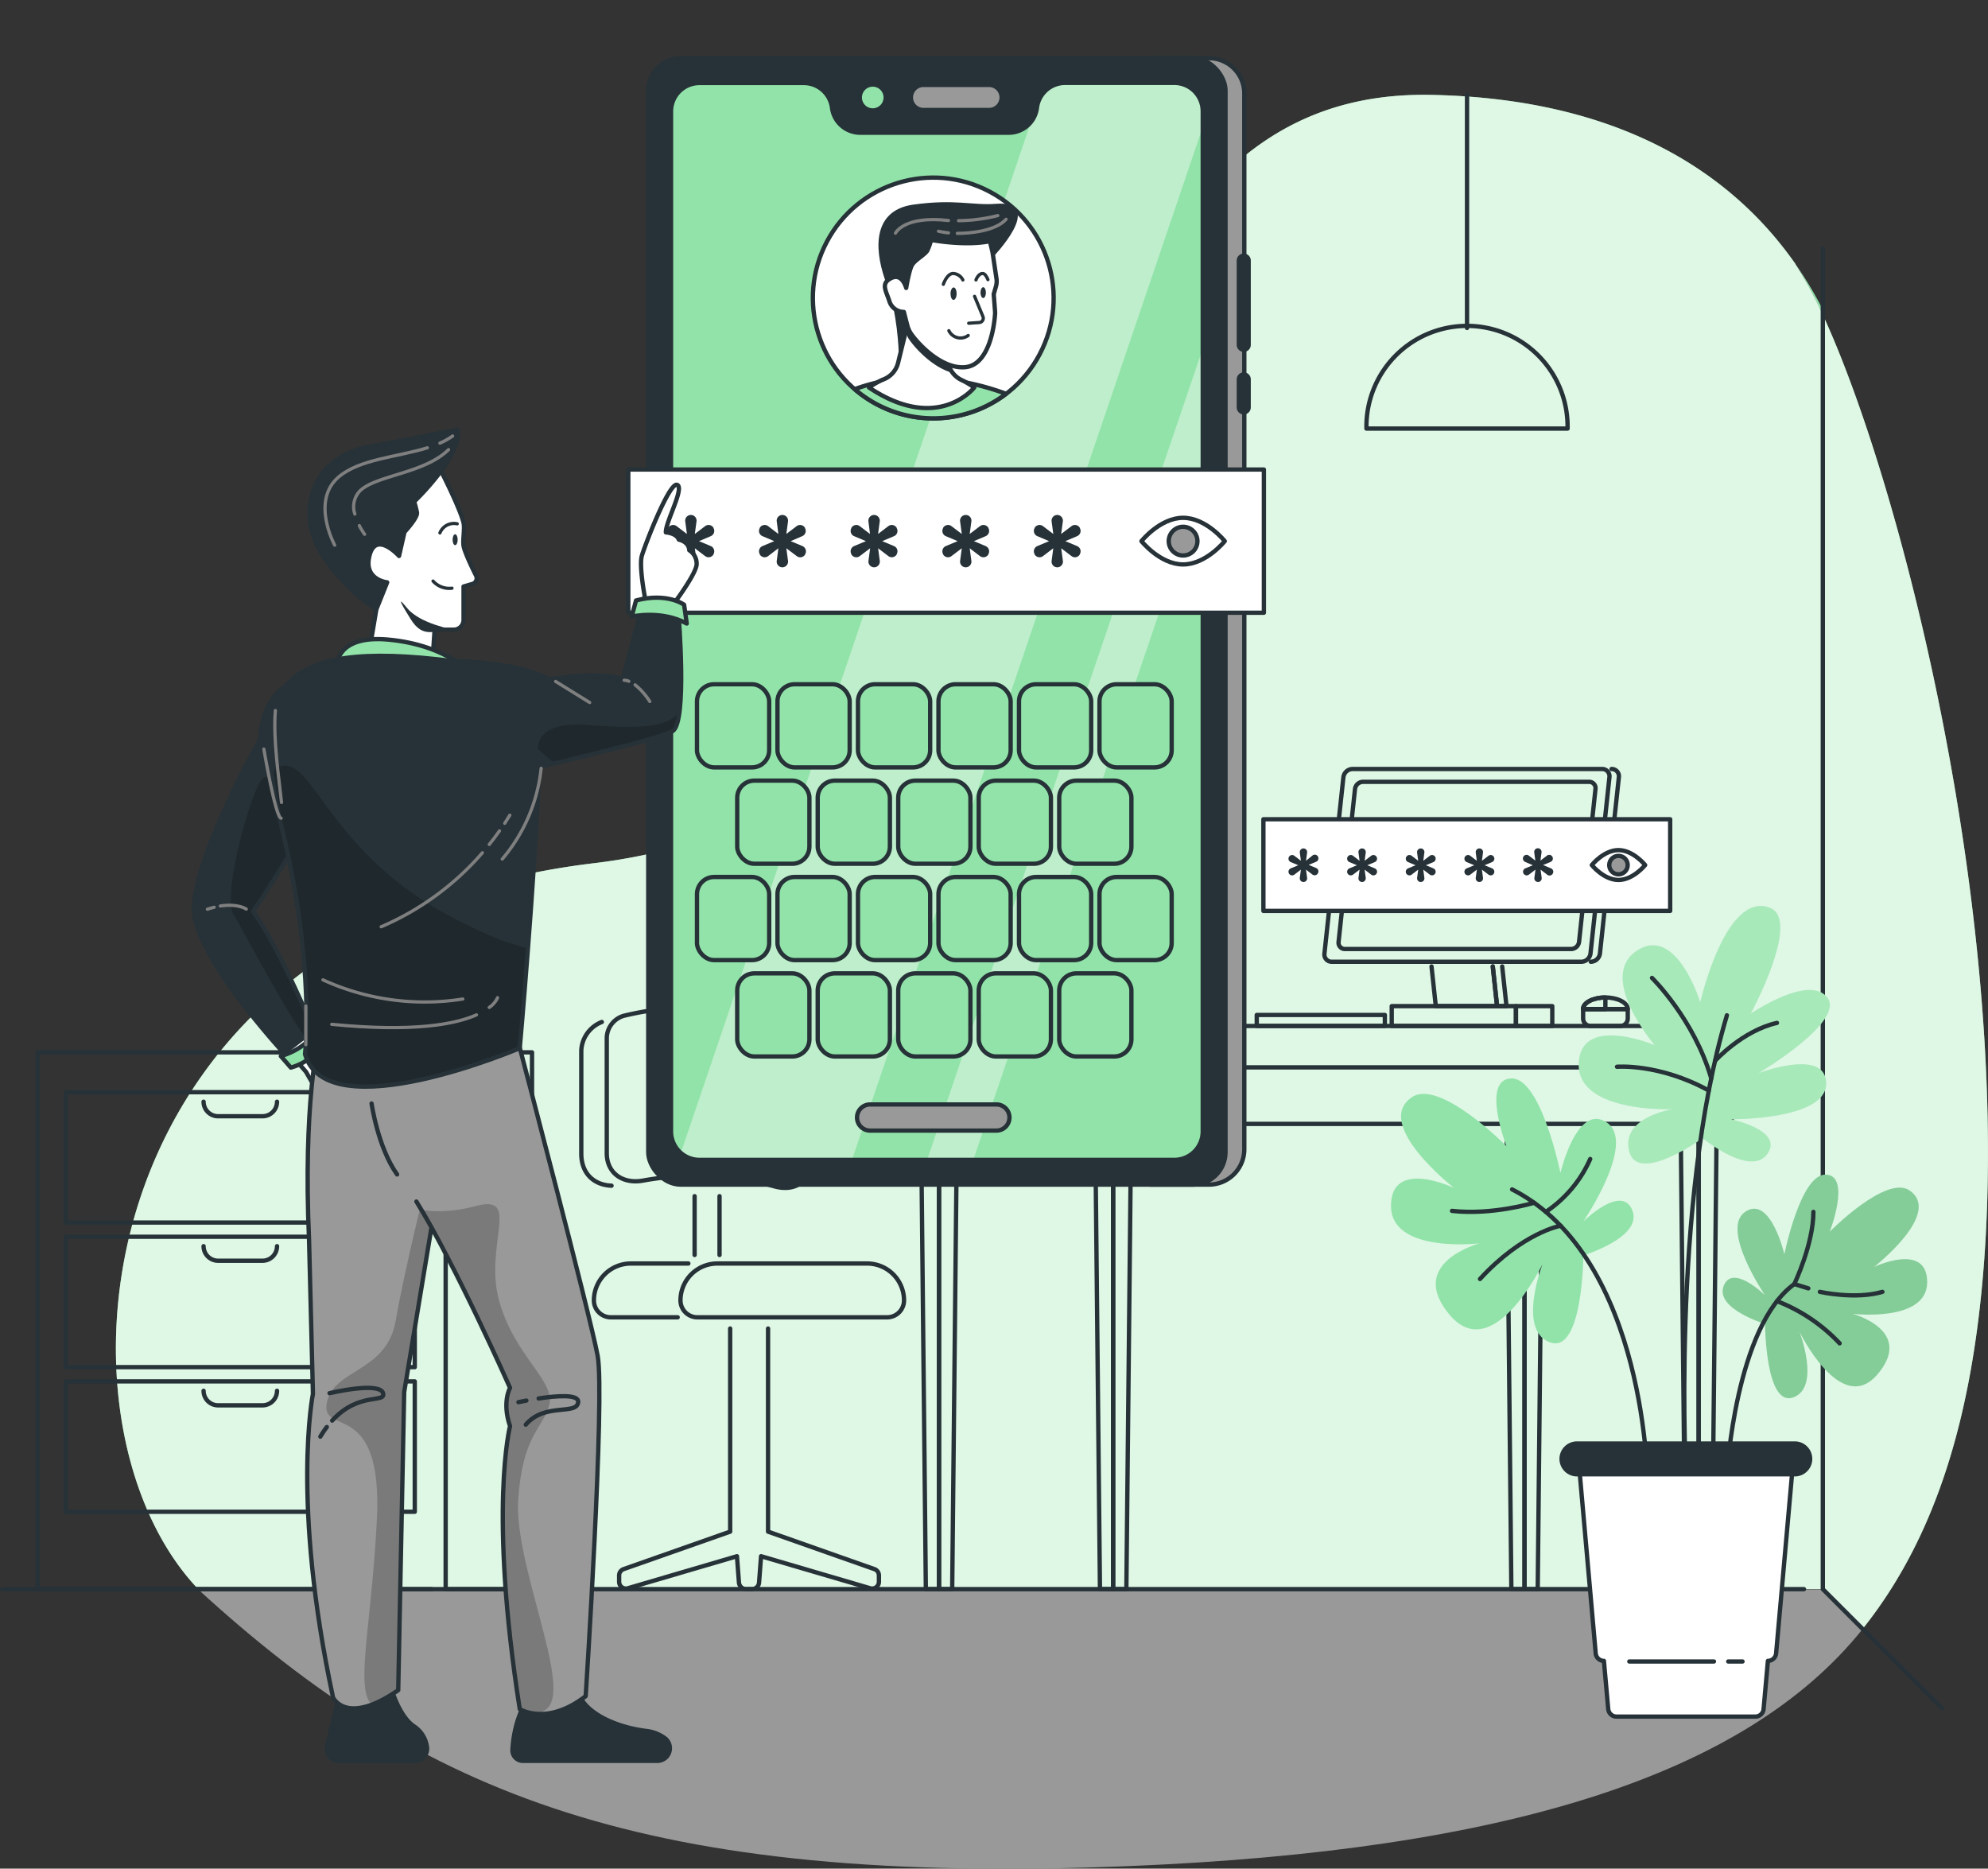<svg xmlns="http://www.w3.org/2000/svg" xmlns:xlink="http://www.w3.org/1999/xlink" viewBox="0 0 460.13 432.44"><rect x="0" y="0" width="460.13" height="432.44" fill="#333333" stroke="none"/><defs><clipPath id="clip-path" transform="translate(0 12.96)"><path d="M416.48,295.18s9.66,19.95,18.15,9.82-5.86-13.92-5.86-13.92,17.28,2.05,17.28-7.32-12.3-3.52-12.3-3.52,16-12.46,8.2-17.72c-5.42-3.66-18.45,9.56-18.45,9.56s5-12.92-.87-13.21S413,277.31,413,277.31s-3.22-13.81-9.07-9.83,4.6,19.32,4.6,19.32-7.53-7.44-9.58-2.17,9.58,8.79,9.58,8.79.08,19.32,6.52,17S416.48,295.18,416.48,295.18Z" fill="#92e3a9"/></clipPath><clipPath id="clip-path-2" transform="translate(0 12.96)"><path d="M387.12,243.73s-23.11,1-21.66-11.38C366.67,222,383,228.92,383,228.92s-13.42-15.65-4.2-21.83S393.53,219,393.53,219s5.88-26,16.19-21.85c7.18,2.92-4.51,24.47-4.51,24.47s13.59-9.27,17.75-3.7S407,235.4,407,235.4s15.72-6,15.67,2.44-22.05,8.22-22.05,8.22,12.29,2.51,8.45,8-15-3.63-15-3.63-15.05,10.89-17,3S387.12,243.73,387.12,243.73Z" fill="#92e3a9"/></clipPath><clipPath id="clip-path-3" transform="translate(0 12.96)"><path d="M240,12h0a6.58,6.58,0,0,1-6.53,5.75H199.11A6.58,6.58,0,0,1,192.58,12h0a6.58,6.58,0,0,0-6.53-5.75H161.89a6.58,6.58,0,0,0-6.58,6.58V248.88a6.59,6.59,0,0,0,6.58,6.58H271.8a6.58,6.58,0,0,0,6.58-6.58V12.8a6.57,6.57,0,0,0-6.58-6.58H246.51A6.58,6.58,0,0,0,240,12Z" fill="#92e3a9" stroke="#263238" stroke-linecap="round" stroke-linejoin="round"/></clipPath><clipPath id="clip-path-4" transform="translate(0 12.96)"><path d="M207.85,71.06l2.53-10.33,7,2.12,2.11,8.38a5.64,5.64,0,0,0,3,3.72,17.76,17.76,0,0,1,3,1.77s-8.34,10.69-24.35,0a16.36,16.36,0,0,1,3.42-1.91A5.52,5.52,0,0,0,207.85,71.06Z" fill="#fff" stroke="#263238" stroke-linecap="round" stroke-linejoin="round"/></clipPath><clipPath id="clip-path-5" transform="translate(0 12.96)"><path d="M73.66,173.19c2-4.86-2.89-19.56-5.08-25.59a2.27,2.27,0,0,0-3.65-.91c-2,1.77-4.39,5.21-4.79,11.59,0,0-15.25,26.87-15.25,39.13,0,11.49,22.71,35.42,22.71,35.42A10.61,10.61,0,0,0,73.66,228s-8.49-21-15.08-30C58.58,198,71.41,178.57,73.66,173.19Z" fill="#263238" stroke="#263238" stroke-linecap="round" stroke-linejoin="round"/></clipPath><clipPath id="clip-path-6" transform="translate(0 12.96)"><path d="M73.66,228s-3.52,14.56-2.13,46l.9,35.6s-5.06,25,4.65,70.26c0,0,3,6.7,15.09-1.68l1.38-69,12.65-76.27Z" fill="#999" stroke="#263238" stroke-linecap="round" stroke-linejoin="round"/></clipPath><clipPath id="clip-path-7" transform="translate(0 12.96)"><path d="M96.38,265.1c9,14.53,21.67,43.12,21.67,43.12s-1.91,3.31,0,8.86c0,0-5,19.31,2.25,65.48,0,0,6.24,4,15.26-3,0,0,4.5-69.4,2.77-78.76s-18-71.18-18-71.18H84.55" fill="#999" stroke="#263238" stroke-linecap="round" stroke-linejoin="round"/></clipPath><clipPath id="clip-path-8" transform="translate(0 12.96)"><path d="M101.12,139.6c8.93,1,24.5,3.15,23.57,27.16s-4.39,62.84-4.39,62.84S75.64,248.68,70.6,231c0,0,2.32-20-5.08-51.13S61.44,135.27,101.12,139.6Z" fill="#263238" stroke="#263238" stroke-linecap="round" stroke-linejoin="round"/></clipPath><clipPath id="clip-path-9" transform="translate(0 12.96)"><path d="M104.6,140s15.47.1,22.4,4.26c0,0,12.25-2.08,17.11,0l4.39-16.41s5.78-2.78,8.55,1.38c0,0,2.08,25-1.38,27s-30.94,8.31-30.94,8.31S107.15,159.36,104.6,140Z" fill="#263238" stroke="#263238" stroke-linecap="round" stroke-linejoin="round"/></clipPath></defs><g id="Layer_2" data-name="Layer 2"><g id="Background_Simple" data-name="Background Simple"><path d="M421.9,58.7v1.2a92.74,92.74,0,0,0-6.25-11.63A91,91,0,0,1,421.9,58.7Z" transform="translate(0 12.96)" fill="#92e3a9"/><line x1="45.88" y1="367.77" x2="26.82" y2="367.77" fill="none" stroke="#263238" stroke-linecap="round" stroke-linejoin="round"/><path d="M459.13,280.23c-2.72,34.39-10.91,62.35-28,83.74l-9.24-9.17h-376c-37.19-39-26.58-153.84,91.6-168C261.87,171.9,233.45,7,331.33,9c45.57.94,70.56,19.54,84.26,39.17a.1.1,0,0,1,0,.05l0,0A92.74,92.74,0,0,1,421.9,59.9C440.56,100.33,465.43,200.4,459.13,280.23Z" transform="translate(0 12.96)" fill="#92e3a9"/><path d="M459.13,280.23c-2.72,34.39-10.91,62.35-28,83.74l-9.24-9.17h-376c-37.19-39-26.58-153.84,91.6-168C261.87,171.9,233.45,7,331.33,9c45.57.94,70.56,19.54,84.26,39.17a.1.1,0,0,1,0,.05l0,0A92.74,92.74,0,0,1,421.9,59.9C440.56,100.33,465.43,200.4,459.13,280.23Z" transform="translate(0 12.96)" fill="#fff" opacity="0.7"/></g><g id="Shadow"><path d="M431.14,364c-27.24,34.1-83.24,51.3-169.35,54.87-112.42,4.66-163.87-16.33-215.91-64h376Z" transform="translate(0 12.96)" fill="#999"/></g><g id="Room"><line x1="0.5" y1="367.76" x2="417.54" y2="367.76" fill="none" stroke="#263238" stroke-linecap="round" stroke-linejoin="round"/><polyline points="421.9 57.53 421.9 367.76 449.47 395.33" fill="none" stroke="#263238" stroke-linecap="round" stroke-linejoin="round"/><g id="Lamp"><line x1="339.55" y1="75.9" x2="339.55" y2="21.96" fill="none" stroke="#263238" stroke-linecap="round" stroke-linejoin="round"/><path d="M316.27,86.22a23.28,23.28,0,1,1,46.55,0Z" transform="translate(0 12.96)" fill="none" stroke="#263238" stroke-linecap="round" stroke-linejoin="round"/></g></g><g id="Shelf"><rect x="103.15" y="243.53" width="19.99" height="124.24" fill="none" stroke="#263238" stroke-linecap="round" stroke-linejoin="round"/><rect x="15.23" y="252.75" width="80.77" height="30.17" fill="none" stroke="#263238" stroke-linecap="round" stroke-linejoin="round"/><rect x="15.23" y="286.21" width="80.77" height="30.17" fill="none" stroke="#263238" stroke-linecap="round" stroke-linejoin="round"/><rect x="15.23" y="319.68" width="80.77" height="30.17" fill="none" stroke="#263238" stroke-linecap="round" stroke-linejoin="round"/><path d="M47.12,242a3.36,3.36,0,0,0,3.37,3.36H60.75A3.36,3.36,0,0,0,64.12,242" transform="translate(0 12.96)" fill="none" stroke="#263238" stroke-linecap="round" stroke-linejoin="round"/><path d="M47.12,275.43a3.37,3.37,0,0,0,3.37,3.37H60.75a3.37,3.37,0,0,0,3.37-3.37" transform="translate(0 12.96)" fill="none" stroke="#263238" stroke-linecap="round" stroke-linejoin="round"/><path d="M47.12,308.9a3.36,3.36,0,0,0,3.37,3.36H60.75a3.36,3.36,0,0,0,3.37-3.36" transform="translate(0 12.96)" fill="none" stroke="#263238" stroke-linecap="round" stroke-linejoin="round"/><polyline points="99.88 367.77 8.7 367.77 8.7 243.53 99.88 243.53" fill="none" stroke="#263238" stroke-linecap="round" stroke-linejoin="round"/></g><g id="Chair"><path d="M177.77,294.49v47l24.61,8.67a1.56,1.56,0,0,1,1.05,1.48v1.46a1.57,1.57,0,0,1-2,1.5l-25.28-7.42-.46,6.07A1.66,1.66,0,0,1,174,354.8h-1.3a1.68,1.68,0,0,1-1.67-1.55l-.46-6.07-25.27,7.42a1.57,1.57,0,0,1-2-1.5v-1.46a1.56,1.56,0,0,1,1.05-1.48L169,341.49v-47" transform="translate(0 12.96)" fill="none" stroke="#263238" stroke-linecap="round" stroke-linejoin="round"/><line x1="166.54" y1="290.43" x2="166.54" y2="276.82" fill="none" stroke="#263238" stroke-linecap="round" stroke-linejoin="round"/><line x1="160.77" y1="276.82" x2="160.77" y2="290.43" fill="none" stroke="#263238" stroke-linecap="round" stroke-linejoin="round"/><path d="M141.54,261.43c-4.1-.16-7-2.83-7-7.42V230.16a7.46,7.46,0,0,1,4.75-6.61" transform="translate(0 12.96)" fill="none" stroke="#263238" stroke-linecap="round" stroke-linejoin="round"/><path d="M140.44,227.14v26.77c0,4.62,3.69,7.17,8.34,6.35a68.13,68.13,0,0,1,30.52,1.34c4.58,1.24,8.18-1,8.18-5.6V229.23a6.13,6.13,0,0,0-3.83-5.38,70.57,70.57,0,0,0-39.3-1.73A5.46,5.46,0,0,0,140.44,227.14Z" transform="translate(0 12.96)" fill="none" stroke="#263238" stroke-linecap="round" stroke-linejoin="round"/><path d="M159.32,279.44H146a8.55,8.55,0,0,0-8.54,8.54h0a3.91,3.91,0,0,0,3.91,3.91h15.48" transform="translate(0 12.96)" fill="none" stroke="#263238" stroke-linecap="round" stroke-linejoin="round"/><path d="M161.41,291.89h43.92a3.91,3.91,0,0,0,3.91-3.91h0a8.54,8.54,0,0,0-8.54-8.54H166A8.54,8.54,0,0,0,157.5,288h0A3.91,3.91,0,0,0,161.41,291.89Z" transform="translate(0 12.96)" fill="none" stroke="#263238" stroke-linecap="round" stroke-linejoin="round"/></g><g id="Desk"><path d="M368.2,209.61a2.18,2.18,0,0,0,2.11-1.91l4.38-40.77A1.68,1.68,0,0,0,373,165" transform="translate(0 12.96)" fill="none" stroke="#263238" stroke-linecap="round" stroke-linejoin="round"/><rect x="259.87" y="234.04" width="140.94" height="13.08" transform="translate(660.68 494.13) rotate(180)" fill="none" stroke="#263238" stroke-linecap="round" stroke-linejoin="round"/><polyline points="209.7 247 209.7 260.08 257.69 260.08" fill="none" stroke="#263238" stroke-linecap="round" stroke-linejoin="round"/><polyline points="405.34 245.61 405.34 237.43 267.91 237.43" fill="none" stroke="#263238" stroke-linecap="round" stroke-linejoin="round"/><rect x="205.17" y="224.46" width="60.56" height="8.18" transform="translate(470.9 470.07) rotate(180)" fill="none" stroke="#263238" stroke-linecap="round" stroke-linejoin="round"/><polyline points="393.16 262.27 393.16 367.76 396.21 367.76 397.31 262.27" fill="none" stroke="#263238" stroke-linecap="round" stroke-linejoin="round"/><polyline points="389.02 262.27 390.11 367.76 393.16 367.76 393.16 262.27" fill="none" stroke="#263238" stroke-linecap="round" stroke-linejoin="round"/><polyline points="352.86 262.27 352.86 367.76 355.91 367.76 357 262.27" fill="none" stroke="#263238" stroke-linecap="round" stroke-linejoin="round"/><polyline points="348.72 262.27 349.81 367.76 352.86 367.76 352.86 262.27" fill="none" stroke="#263238" stroke-linecap="round" stroke-linejoin="round"/><polyline points="257.64 262.27 257.64 367.76 260.7 367.76 261.79 262.27" fill="none" stroke="#263238" stroke-linecap="round" stroke-linejoin="round"/><polyline points="253.5 262.27 254.59 367.76 257.64 367.76 257.64 262.27" fill="none" stroke="#263238" stroke-linecap="round" stroke-linejoin="round"/><polyline points="217.34 262.27 217.34 367.76 220.39 367.76 221.48 262.27" fill="none" stroke="#263238" stroke-linecap="round" stroke-linejoin="round"/><polyline points="213.2 262.27 214.29 367.76 217.34 367.76 217.34 262.27" fill="none" stroke="#263238" stroke-linecap="round" stroke-linejoin="round"/><rect x="290.88" y="234.88" width="29.65" height="2.54" fill="none" stroke="#263238" stroke-linecap="round" stroke-linejoin="round"/><path d="M368.14,220.55H375a1.73,1.73,0,0,1,1.73,1.73v2.18a0,0,0,0,1,0,0H366.4a0,0,0,0,1,0,0v-2.18A1.73,1.73,0,0,1,368.14,220.55Z" transform="translate(743.15 457.98) rotate(180)" fill="none" stroke="#263238" stroke-linecap="round" stroke-linejoin="round"/><path d="M376.75,220.57c0-1.48-2.32-2.69-5.18-2.69s-5.17,1.21-5.17,2.69Z" transform="translate(0 12.96)" fill="none" stroke="#263238" stroke-linecap="round" stroke-linejoin="round"/><path d="M366.4,220.57c0-1.48,2.32-2.69,5.17-2.69v2.69Z" transform="translate(0 12.96)" fill="none" stroke="#263238" stroke-linecap="round" stroke-linejoin="round"/><path d="M366.06,209.61H308.25a1.68,1.68,0,0,1-1.7-1.91l4.38-40.77A2.18,2.18,0,0,1,313,165h57.81a1.69,1.69,0,0,1,1.7,1.91l-4.38,40.77A2.18,2.18,0,0,1,366.06,209.61Z" transform="translate(0 12.96)" fill="none" stroke="#263238" stroke-linecap="round" stroke-linejoin="round"/><polyline points="345.51 223.66 346.5 232.84 348.68 232.84 347.69 223.66" fill="none" stroke="#263238" stroke-linecap="round" stroke-linejoin="round"/><polyline points="331.33 223.66 332.32 232.84 346.5 232.84 345.51 223.66" fill="none" stroke="#263238" stroke-linecap="round" stroke-linejoin="round"/><path d="M363.64,206.66H311.3a1.46,1.46,0,0,1-1.48-1.66l3.8-35.37a1.89,1.89,0,0,1,1.84-1.66H367.8a1.46,1.46,0,0,1,1.48,1.66L365.48,205A1.89,1.89,0,0,1,363.64,206.66Z" transform="translate(0 12.96)" fill="none" stroke="#263238" stroke-linecap="round" stroke-linejoin="round"/><rect x="322.12" y="232.84" width="28.75" height="4.59" fill="none" stroke="#263238" stroke-linecap="round" stroke-linejoin="round"/><rect x="350.87" y="232.84" width="8.41" height="4.59" fill="none" stroke="#263238" stroke-linecap="round" stroke-linejoin="round"/><rect x="292.42" y="189.59" width="94.15" height="21.21" fill="#fff" stroke="#263238" stroke-linecap="round" stroke-linejoin="round"/><path d="M303.8,189.45l-1.52-1.16.25,1.86a.85.85,0,0,1-.84,1h0a.85.85,0,0,1-.84-1l.25-1.86-1.52,1.16a.85.85,0,0,1-1.24-.25l0,0a.84.84,0,0,1,.4-1.2l1.75-.73-1.75-.73a.85.85,0,0,1-.4-1.21l0,0a.84.84,0,0,1,1.24-.25l1.52,1.16-.25-1.86a.85.85,0,0,1,.84-1h0a.85.85,0,0,1,.84,1l-.25,1.86L303.8,185a.84.84,0,0,1,1.24.25l0,0a.85.85,0,0,1-.4,1.21l-1.75.73,1.75.73a.84.84,0,0,1,.4,1.2l0,0A.85.85,0,0,1,303.8,189.45Z" transform="translate(0 12.96)" fill="#263238"/><path d="M317.37,189.45l-1.52-1.16.25,1.86a.85.85,0,0,1-.84,1h0a.84.84,0,0,1-.83-1l.25-1.86-1.52,1.16a.86.86,0,0,1-1.25-.25l0,0a.85.85,0,0,1,.41-1.2l1.74-.73-1.74-.73a.86.86,0,0,1-.41-1.21l0,0a.85.85,0,0,1,1.25-.25l1.52,1.16-.25-1.86a.84.84,0,0,1,.83-1h0a.85.85,0,0,1,.84,1l-.25,1.86,1.52-1.16a.84.84,0,0,1,1.24.25l0,0a.85.85,0,0,1-.4,1.21l-1.74.73,1.74.73a.84.84,0,0,1,.4,1.2l0,0A.85.85,0,0,1,317.37,189.45Z" transform="translate(0 12.96)" fill="#263238"/><path d="M330.94,189.45l-1.52-1.16.25,1.86a.84.84,0,0,1-.83,1h0a.85.85,0,0,1-.84-1l.25-1.86-1.52,1.16a.85.85,0,0,1-1.24-.25l0,0a.84.84,0,0,1,.4-1.2l1.74-.73-1.74-.73a.85.85,0,0,1-.4-1.21l0,0a.84.84,0,0,1,1.24-.25l1.52,1.16-.25-1.86a.85.85,0,0,1,.84-1h0a.84.84,0,0,1,.83,1l-.25,1.86,1.52-1.16a.84.84,0,0,1,1.24.25l0,0a.86.86,0,0,1-.41,1.21l-1.74.73,1.74.73a.84.84,0,0,1,.4,1.2l0,0A.85.85,0,0,1,330.94,189.45Z" transform="translate(0 12.96)" fill="#263238"/><path d="M344.52,189.45,343,188.29l.24,1.86a.84.84,0,0,1-.83,1h0a.85.85,0,0,1-.84-1l.25-1.86-1.52,1.16a.85.85,0,0,1-1.24-.25l0,0a.84.84,0,0,1,.4-1.2l1.75-.73-1.75-.73a.85.85,0,0,1-.4-1.21l0,0a.84.84,0,0,1,1.24-.25l1.52,1.16-.25-1.86a.85.85,0,0,1,.84-1h0a.84.84,0,0,1,.83,1l-.24,1.86,1.52-1.16a.84.84,0,0,1,1.24.25l0,0a.86.86,0,0,1-.4,1.21l-1.75.73,1.75.73a.85.85,0,0,1,.4,1.2l0,0A.85.85,0,0,1,344.52,189.45Z" transform="translate(0 12.96)" fill="#263238"/><path d="M358.09,189.45l-1.52-1.16.25,1.86a.85.85,0,0,1-.84,1h0a.85.85,0,0,1-.84-1l.25-1.86-1.52,1.16a.85.85,0,0,1-1.24-.25l0,0a.84.84,0,0,1,.4-1.2l1.75-.73L353,186.5a.85.85,0,0,1-.4-1.21l0,0a.84.84,0,0,1,1.24-.25l1.52,1.16-.25-1.86a.85.85,0,0,1,.84-1h0a.85.85,0,0,1,.84,1l-.25,1.86,1.52-1.16a.84.84,0,0,1,1.24.25l0,0a.85.85,0,0,1-.4,1.21l-1.75.73L359,188a.84.84,0,0,1,.4,1.2l0,0A.85.85,0,0,1,358.09,189.45Z" transform="translate(0 12.96)" fill="#263238"/><path d="M380.78,187.23s-2.77,3.45-6.18,3.45-6.17-3.45-6.17-3.45,2.76-3.46,6.17-3.46S380.78,187.23,380.78,187.23Z" transform="translate(0 12.96)" fill="#fff" stroke="#263238" stroke-linecap="round" stroke-linejoin="round"/><path d="M376.73,187.23a2.13,2.13,0,1,1-2.13-2.12A2.12,2.12,0,0,1,376.73,187.23Z" transform="translate(0 12.96)" fill="#999" stroke="#263238" stroke-linecap="round" stroke-linejoin="round"/></g><g id="Plant"><path d="M357,279.63s-11.45,23.65-21.51,11.65,6.94-16.5,6.94-16.5-20.48,2.42-20.48-8.68,14.58-4.16,14.58-4.16-18.94-14.78-9.72-21c6.42-4.33,21.86,11.34,21.86,11.34s-5.9-15.32,1.05-15.67,11.45,21.87,11.45,21.87,3.81-16.37,10.75-11.66-5.45,22.89-5.45,22.89,8.92-8.81,11.35-2.56-11.35,10.41-11.35,10.41-.1,22.9-7.73,20.13S357,279.63,357,279.63Z" transform="translate(0 12.96)" fill="#92e3a9"/><path d="M381.36,331s0-52.74-31.38-68.71" transform="translate(0 12.96)" fill="none" stroke="#263238" stroke-linecap="round" stroke-linejoin="round"/><path d="M361.2,270.7s-8.76,1.56-18.65,12.32" transform="translate(0 12.96)" fill="none" stroke="#263238" stroke-linecap="round" stroke-linejoin="round"/><path d="M355.07,265.38s-9.66,2.94-19,1.88" transform="translate(0 12.96)" fill="none" stroke="#263238" stroke-linecap="round" stroke-linejoin="round"/><path d="M357.79,267.49a28.68,28.68,0,0,0,10.27-12.23" transform="translate(0 12.96)" fill="none" stroke="#263238" stroke-linecap="round" stroke-linejoin="round"/><path d="M416.48,295.18s9.66,19.95,18.15,9.82-5.86-13.92-5.86-13.92,17.28,2.05,17.28-7.32-12.3-3.52-12.3-3.52,16-12.46,8.2-17.72c-5.42-3.66-18.45,9.56-18.45,9.56s5-12.92-.87-13.21S413,277.31,413,277.31s-3.22-13.81-9.07-9.83,4.6,19.32,4.6,19.32-7.53-7.44-9.58-2.17,9.58,8.79,9.58,8.79.08,19.32,6.52,17S416.48,295.18,416.48,295.18Z" transform="translate(0 12.96)" fill="#92e3a9"/><g clip-path="url(#clip-path)"><path d="M416.48,295.18s9.66,19.95,18.15,9.82-5.86-13.92-5.86-13.92,17.28,2.05,17.28-7.32-12.3-3.52-12.3-3.52,16-12.46,8.2-17.72c-5.42-3.66-18.45,9.56-18.45,9.56s5-12.92-.87-13.21S413,277.31,413,277.31s-3.22-13.81-9.07-9.83,4.6,19.32,4.6,19.32-7.53-7.44-9.58-2.17,9.58,8.79,9.58,8.79.08,19.32,6.52,17S416.48,295.18,416.48,295.18Z" transform="translate(0 12.96)" opacity="0.1"/></g><path d="M415.31,284.19h0c-13.65,9.85-15.6,44-15.6,44" transform="translate(0 12.96)" fill="none" stroke="#263238" stroke-linecap="round" stroke-linejoin="round"/><path d="M411.28,288.15a39.29,39.29,0,0,1,14.51,9.76" transform="translate(0 12.96)" fill="none" stroke="#263238" stroke-linecap="round" stroke-linejoin="round"/><path d="M419.72,267.49c0,7.46-4.42,16.7-4.42,16.7l3.24,1" transform="translate(0 12.96)" fill="none" stroke="#263238" stroke-linecap="round" stroke-linejoin="round"/><path d="M421.21,286s8.23,1.84,14.48,0" transform="translate(0 12.96)" fill="none" stroke="#263238" stroke-linecap="round" stroke-linejoin="round"/><path d="M387.12,243.73s-23.11,1-21.66-11.38C366.67,222,383,228.92,383,228.92s-13.42-15.65-4.2-21.83S393.53,219,393.53,219s5.88-26,16.19-21.85c7.18,2.92-4.51,24.47-4.51,24.47s13.59-9.27,17.75-3.7S407,235.4,407,235.4s15.72-6,15.67,2.44-22.05,8.22-22.05,8.22,12.29,2.51,8.45,8-15-3.63-15-3.63-15.05,10.89-17,3S387.12,243.73,387.12,243.73Z" transform="translate(0 12.96)" fill="#92e3a9"/><g clip-path="url(#clip-path-2)"><path d="M387.12,243.73s-23.11,1-21.66-11.38C366.67,222,383,228.92,383,228.92s-13.42-15.65-4.2-21.83S393.53,219,393.53,219s5.88-26,16.19-21.85c7.18,2.92-4.51,24.47-4.51,24.47s13.59-9.27,17.75-3.7S407,235.4,407,235.4s15.72-6,15.67,2.44-22.05,8.22-22.05,8.22,12.29,2.51,8.45,8-15-3.63-15-3.63-15.05,10.89-17,3S387.12,243.73,387.12,243.73Z" transform="translate(0 12.96)" fill="#fff" opacity="0.2"/></g><path d="M390.31,331s-3.69-65.28,9.39-109" transform="translate(0 12.96)" fill="none" stroke="#263238" stroke-linecap="round" stroke-linejoin="round"/><path d="M374.26,233.91s9.74-.82,21.25,5.5" transform="translate(0 12.96)" fill="none" stroke="#263238" stroke-linecap="round" stroke-linejoin="round"/><path d="M382.36,213.35s9.75,9.54,13.71,23.25" transform="translate(0 12.96)" fill="none" stroke="#263238" stroke-linecap="round" stroke-linejoin="round"/><path d="M396.94,232.56s6.33-7,14.34-8.8" transform="translate(0 12.96)" fill="none" stroke="#263238" stroke-linecap="round" stroke-linejoin="round"/><path d="M415.1,324.53H365.33l4,45.12a1.91,1.91,0,0,0,1.9,1.75h0l1,11.15a1.92,1.92,0,0,0,1.91,1.74h32.15a1.91,1.91,0,0,0,1.9-1.74l1-11.15h0a1.92,1.92,0,0,0,1.9-1.75Z" transform="translate(0 12.96)" fill="#fff" stroke="#263238" stroke-linecap="round" stroke-linejoin="round"/><path d="M415.42,328.22H365a3.57,3.57,0,0,1-3.56-3.56h0A3.56,3.56,0,0,1,365,321.1h50.41a3.55,3.55,0,0,1,3.55,3.56h0A3.56,3.56,0,0,1,415.42,328.22Z" transform="translate(0 12.96)" fill="#263238" stroke="#263238" stroke-linecap="round" stroke-linejoin="round"/><line x1="400.01" y1="384.5" x2="403.31" y2="384.5" fill="none" stroke="#263238" stroke-linecap="round" stroke-linejoin="round"/><line x1="377.11" y1="384.5" x2="396.7" y2="384.5" fill="none" stroke="#263238" stroke-linecap="round" stroke-linejoin="round"/></g><g id="Device"><path d="M279.83.5H266.2V261.18h13.63A8.19,8.19,0,0,0,288,253V8.69A8.18,8.18,0,0,0,279.83.5Z" transform="translate(0 12.96)" fill="#999" stroke="#263238" stroke-linecap="round" stroke-linejoin="round"/><rect x="150.04" y="13.46" width="133.61" height="260.68" rx="7.5" fill="#263238" stroke="#263238" stroke-linecap="round" stroke-linejoin="round"/><path d="M240,12h0a6.58,6.58,0,0,1-6.53,5.75H199.11A6.58,6.58,0,0,1,192.58,12h0a6.58,6.58,0,0,0-6.53-5.75H161.89a6.58,6.58,0,0,0-6.58,6.58V248.88a6.59,6.59,0,0,0,6.58,6.58H271.8a6.58,6.58,0,0,0,6.58-6.58V12.8a6.57,6.57,0,0,0-6.58-6.58H246.51A6.58,6.58,0,0,0,240,12Z" transform="translate(0 12.96)" fill="#92e3a9"/><g clip-path="url(#clip-path-3)"><polygon points="191.56 285 151.4 285 248.21 0 288.37 0 191.56 285" fill="#fff" opacity="0.4"/><polygon points="219.64 285 208.96 285 305.78 0 316.46 0 219.64 285" fill="#fff" opacity="0.4"/></g><path d="M240,12h0a6.58,6.58,0,0,1-6.53,5.75H199.11A6.58,6.58,0,0,1,192.58,12h0a6.58,6.58,0,0,0-6.53-5.75H161.89a6.58,6.58,0,0,0-6.58,6.58V248.88a6.59,6.59,0,0,0,6.58,6.58H271.8a6.58,6.58,0,0,0,6.58-6.58V12.8a6.57,6.57,0,0,0-6.58-6.58H246.51A6.58,6.58,0,0,0,240,12Z" transform="translate(0 12.96)" fill="none" stroke="#263238" stroke-linecap="round" stroke-linejoin="round"/><path d="M205,9.6a3,3,0,1,1-3-3A3,3,0,0,1,205,9.6Z" transform="translate(0 12.96)" fill="#92e3a9" stroke="#263238" stroke-linecap="round" stroke-linejoin="round"/><path d="M228.75,6.69H213.57a2.91,2.91,0,0,0,0,5.81h15.18a2.91,2.91,0,1,0,0-5.81Z" transform="translate(0 12.96)" fill="#999" stroke="#263238" stroke-linecap="round" stroke-linejoin="round"/><path d="M230.62,242.63H201.39a3,3,0,0,0,0,6.05h29.23a3,3,0,0,0,0-6.05Z" transform="translate(0 12.96)" fill="#999" stroke="#263238" stroke-linecap="round" stroke-linejoin="round"/><path d="M289.5,66.84V47.34a1.63,1.63,0,0,0-3.26,0v19.5a1.63,1.63,0,0,0,3.26,0Z" transform="translate(0 12.96)" fill="#263238"/><path d="M289.5,81.32V74.83a1.63,1.63,0,1,0-3.26,0v6.49a1.63,1.63,0,0,0,3.26,0Z" transform="translate(0 12.96)" fill="#263238"/><rect x="145.42" y="108.66" width="147.11" height="33.14" fill="#fff" stroke="#263238" stroke-linecap="round" stroke-linejoin="round"/><path d="M163.2,115.73l-2.38-1.81.39,2.91a1.32,1.32,0,0,1-1.3,1.5h0a1.32,1.32,0,0,1-1.31-1.5l.39-2.91-2.38,1.81a1.32,1.32,0,0,1-1.94-.38l0-.06a1.32,1.32,0,0,1,.63-1.88l2.73-1.14-2.73-1.15a1.32,1.32,0,0,1-.63-1.88l0-.06a1.32,1.32,0,0,1,1.94-.38l2.38,1.81-.39-2.91a1.31,1.31,0,0,1,1.31-1.49h0a1.31,1.31,0,0,1,1.3,1.49l-.39,2.91,2.38-1.81a1.32,1.32,0,0,1,1.94.38l0,.06a1.32,1.32,0,0,1-.63,1.88l-2.72,1.15,2.72,1.14a1.32,1.32,0,0,1,.63,1.88l0,.06A1.32,1.32,0,0,1,163.2,115.73Z" transform="translate(0 12.96)" fill="#263238"/><path d="M184.41,115.73,182,113.92l.39,2.91a1.33,1.33,0,0,1-1.31,1.5h0a1.32,1.32,0,0,1-1.3-1.5l.38-2.91-2.37,1.81a1.32,1.32,0,0,1-1.94-.38l0-.06a1.32,1.32,0,0,1,.63-1.88l2.72-1.14-2.72-1.15a1.32,1.32,0,0,1-.63-1.88l0-.06a1.32,1.32,0,0,1,1.94-.38l2.37,1.81-.38-2.91a1.31,1.31,0,0,1,1.3-1.49h0a1.32,1.32,0,0,1,1.31,1.49l-.39,2.91,2.38-1.81a1.31,1.31,0,0,1,1.93.38l0,.06a1.32,1.32,0,0,1-.63,1.88L183,112.27l2.73,1.14a1.32,1.32,0,0,1,.63,1.88l0,.06A1.31,1.31,0,0,1,184.41,115.73Z" transform="translate(0 12.96)" fill="#263238"/><path d="M205.61,115.73l-2.37-1.81.39,2.91a1.33,1.33,0,0,1-1.31,1.5h0a1.33,1.33,0,0,1-1.31-1.5l.39-2.91L199,115.73a1.32,1.32,0,0,1-1.94-.38l0-.06a1.32,1.32,0,0,1,.63-1.88l2.73-1.14-2.73-1.15a1.32,1.32,0,0,1-.63-1.88l0-.06a1.32,1.32,0,0,1,1.94-.38l2.37,1.81L201,107.7a1.32,1.32,0,0,1,1.31-1.49h0a1.32,1.32,0,0,1,1.31,1.49l-.39,2.91,2.37-1.81a1.32,1.32,0,0,1,1.94.38l0,.06a1.31,1.31,0,0,1-.62,1.88l-2.73,1.15,2.73,1.14a1.31,1.31,0,0,1,.62,1.88l0,.06A1.32,1.32,0,0,1,205.61,115.73Z" transform="translate(0 12.96)" fill="#263238"/><path d="M226.82,115.73l-2.38-1.81.39,2.91a1.32,1.32,0,0,1-1.3,1.5h0a1.32,1.32,0,0,1-1.31-1.5l.39-2.91-2.38,1.81a1.32,1.32,0,0,1-1.94-.38l0-.06a1.32,1.32,0,0,1,.63-1.88l2.73-1.14-2.73-1.15a1.32,1.32,0,0,1-.63-1.88l0-.06a1.32,1.32,0,0,1,1.94-.38l2.38,1.81-.39-2.91a1.31,1.31,0,0,1,1.31-1.49h0a1.31,1.31,0,0,1,1.3,1.49l-.39,2.91,2.38-1.81a1.32,1.32,0,0,1,1.94.38l0,.06a1.32,1.32,0,0,1-.63,1.88l-2.72,1.15,2.72,1.14a1.32,1.32,0,0,1,.63,1.88l0,.06A1.32,1.32,0,0,1,226.82,115.73Z" transform="translate(0 12.96)" fill="#263238"/><path d="M248,115.73l-2.38-1.81.39,2.91a1.32,1.32,0,0,1-1.31,1.5h0a1.32,1.32,0,0,1-1.3-1.5l.39-2.91-2.38,1.81a1.32,1.32,0,0,1-1.94-.38l0-.06a1.32,1.32,0,0,1,.63-1.88l2.72-1.14-2.72-1.15a1.32,1.32,0,0,1-.63-1.88l0-.06a1.32,1.32,0,0,1,1.94-.38l2.38,1.81-.39-2.91a1.31,1.31,0,0,1,1.3-1.49h0A1.31,1.31,0,0,1,246,107.7l-.39,2.91L248,108.8a1.31,1.31,0,0,1,1.93.38l0,.06a1.32,1.32,0,0,1-.63,1.88l-2.73,1.15,2.73,1.14a1.32,1.32,0,0,1,.63,1.88l0,.06A1.31,1.31,0,0,1,248,115.73Z" transform="translate(0 12.96)" fill="#263238"/><path d="M283.48,112.27s-4.32,5.39-9.65,5.39-9.64-5.39-9.64-5.39,4.31-5.4,9.64-5.4S283.48,112.27,283.48,112.27Z" transform="translate(0 12.96)" fill="#fff" stroke="#263238" stroke-linecap="round" stroke-linejoin="round"/><path d="M277.15,112.27a3.32,3.32,0,1,1-3.32-3.32A3.32,3.32,0,0,1,277.15,112.27Z" transform="translate(0 12.96)" fill="#999" stroke="#263238" stroke-linecap="round" stroke-linejoin="round"/><rect x="161.32" y="158.35" width="16.71" height="19.24" rx="3.97" fill="#92e3a9" stroke="#263238" stroke-linecap="round" stroke-linejoin="round"/><rect x="179.95" y="158.35" width="16.71" height="19.24" rx="3.97" fill="#92e3a9" stroke="#263238" stroke-linecap="round" stroke-linejoin="round"/><rect x="198.58" y="158.35" width="16.71" height="19.24" rx="3.97" fill="#92e3a9" stroke="#263238" stroke-linecap="round" stroke-linejoin="round"/><rect x="217.21" y="158.35" width="16.71" height="19.24" rx="3.97" fill="#92e3a9" stroke="#263238" stroke-linecap="round" stroke-linejoin="round"/><rect x="235.85" y="158.35" width="16.71" height="19.24" rx="3.97" fill="#92e3a9" stroke="#263238" stroke-linecap="round" stroke-linejoin="round"/><rect x="254.48" y="158.35" width="16.71" height="19.24" rx="3.97" fill="#92e3a9" stroke="#263238" stroke-linecap="round" stroke-linejoin="round"/><rect x="170.63" y="180.65" width="16.71" height="19.24" rx="3.97" fill="#92e3a9" stroke="#263238" stroke-linecap="round" stroke-linejoin="round"/><rect x="189.26" y="180.65" width="16.71" height="19.24" rx="3.97" fill="#92e3a9" stroke="#263238" stroke-linecap="round" stroke-linejoin="round"/><rect x="207.9" y="180.65" width="16.71" height="19.24" rx="3.97" fill="#92e3a9" stroke="#263238" stroke-linecap="round" stroke-linejoin="round"/><rect x="226.53" y="180.65" width="16.71" height="19.24" rx="3.97" fill="#92e3a9" stroke="#263238" stroke-linecap="round" stroke-linejoin="round"/><rect x="245.16" y="180.65" width="16.71" height="19.24" rx="3.97" fill="#92e3a9" stroke="#263238" stroke-linecap="round" stroke-linejoin="round"/><rect x="161.32" y="202.95" width="16.71" height="19.24" rx="3.97" fill="#92e3a9" stroke="#263238" stroke-linecap="round" stroke-linejoin="round"/><rect x="179.95" y="202.95" width="16.71" height="19.24" rx="3.97" fill="#92e3a9" stroke="#263238" stroke-linecap="round" stroke-linejoin="round"/><rect x="198.58" y="202.95" width="16.71" height="19.24" rx="3.97" fill="#92e3a9" stroke="#263238" stroke-linecap="round" stroke-linejoin="round"/><rect x="217.21" y="202.95" width="16.71" height="19.24" rx="3.97" fill="#92e3a9" stroke="#263238" stroke-linecap="round" stroke-linejoin="round"/><rect x="235.85" y="202.95" width="16.71" height="19.24" rx="3.97" fill="#92e3a9" stroke="#263238" stroke-linecap="round" stroke-linejoin="round"/><rect x="254.48" y="202.95" width="16.71" height="19.24" rx="3.97" fill="#92e3a9" stroke="#263238" stroke-linecap="round" stroke-linejoin="round"/><rect x="170.63" y="225.25" width="16.71" height="19.24" rx="3.97" fill="#92e3a9" stroke="#263238" stroke-linecap="round" stroke-linejoin="round"/><rect x="189.26" y="225.25" width="16.71" height="19.24" rx="3.97" fill="#92e3a9" stroke="#263238" stroke-linecap="round" stroke-linejoin="round"/><rect x="207.9" y="225.25" width="16.71" height="19.24" rx="3.97" fill="#92e3a9" stroke="#263238" stroke-linecap="round" stroke-linejoin="round"/><rect x="226.53" y="225.25" width="16.71" height="19.24" rx="3.97" fill="#92e3a9" stroke="#263238" stroke-linecap="round" stroke-linejoin="round"/><rect x="245.16" y="225.25" width="16.71" height="19.24" rx="3.97" fill="#92e3a9" stroke="#263238" stroke-linecap="round" stroke-linejoin="round"/><circle cx="216" cy="56" r="27.86" transform="translate(65.24 233.47) rotate(-62.03)" fill="#fff" stroke="#263238" stroke-linecap="round" stroke-linejoin="round"/><path d="M216,83.85a27.66,27.66,0,0,0,16.85-5.68,59.53,59.53,0,0,0-20.4-3.72,43.5,43.5,0,0,0-14.62,2.65A27.77,27.77,0,0,0,216,83.85Z" transform="translate(0 12.96)" fill="#92e3a9" stroke="#263238" stroke-linecap="round" stroke-linejoin="round"/><path d="M208.5,68.42s-.24-9.08-2.79-15.72-4-16.45,5.73-17.81,13.58.25,19.15-.19c10.7-.84-1.09,11.46-1.09,11.46l-14.33,5.59S210.2,68.86,208.5,68.42Z" transform="translate(0 12.96)" fill="#263238" stroke="#263238" stroke-linecap="round" stroke-linejoin="round"/><path d="M207.85,71.06l2.53-10.33,7,2.12,2.11,8.38a5.64,5.64,0,0,0,3,3.72,17.76,17.76,0,0,1,3,1.77s-8.34,10.69-24.35,0a16.36,16.36,0,0,1,3.42-1.91A5.52,5.52,0,0,0,207.85,71.06Z" transform="translate(0 12.96)" fill="#fff"/><g clip-path="url(#clip-path-4)"><path d="M229.72,46.48l.92,6.13a4.37,4.37,0,0,1-.16,1.93L230,56.21l.31,4a4.44,4.44,0,0,1,0,.63c-.14,2-1.13,11.82-7,12.27-5.24.4-10.46-5-12.31-7.56a6.21,6.21,0,0,1-1-2.12l-.8-3.11a3.53,3.53,0,0,1-3.34-2.46c-.79-2.51-2.1-4.13.44-5.38s3.44,2.28,3.44,2.28.66-4.13,1.36-5.31,2.86-2.3,3.52-3.31a14.94,14.94,0,0,0,.9-2.49s7.73,1.49,13.6.3Z" transform="translate(0 12.96)" fill="#263238" stroke="#263238" stroke-linecap="round" stroke-linejoin="round"/></g><path d="M207.85,71.06l2.53-10.33,7,2.12,2.11,8.38a5.64,5.64,0,0,0,3,3.72,17.76,17.76,0,0,1,3,1.77s-8.34,10.69-24.35,0a16.36,16.36,0,0,1,3.42-1.91A5.52,5.52,0,0,0,207.85,71.06Z" transform="translate(0 12.96)" fill="none" stroke="#263238" stroke-linecap="round" stroke-linejoin="round"/><path d="M229.72,45.39l.92,6.13a4.37,4.37,0,0,1-.16,1.93L230,55.12l.31,4a4.39,4.39,0,0,1,0,.63c-.14,2-1.13,11.82-7,12.27-5.24.4-10.46-5-12.31-7.56a6.21,6.21,0,0,1-1-2.12l-.8-3.11a3.53,3.53,0,0,1-3.34-2.46c-.79-2.51-2.1-4.13.44-5.38s3.44,2.28,3.44,2.28.66-4.13,1.36-5.31,2.86-2.3,3.52-3.31a14.94,14.94,0,0,0,.9-2.49s7.73,1.49,13.6.3Z" transform="translate(0 12.96)" fill="#fff" stroke="#263238" stroke-linecap="round" stroke-linejoin="round"/><path d="M225.57,55.62l1.92,4.64a1,1,0,0,1-.89,1.42l-2.39.16" transform="translate(0 12.96)" fill="none" stroke="#263238" stroke-linecap="round" stroke-linejoin="round" stroke-width="0.75"/><path d="M219.62,63.57a3,3,0,0,0,4.47,1.11" transform="translate(0 12.96)" fill="none" stroke="#263238" stroke-linecap="round" stroke-linejoin="round" stroke-width="0.75"/><path d="M219.53,38.07C209.17,36.89,207.26,41,207.26,41" transform="translate(0 12.96)" fill="none" stroke="#7f7f7f" stroke-linecap="round" stroke-linejoin="round" stroke-width="0.75"/><path d="M230.94,36.93a38.5,38.5,0,0,1-9.09,1.18" transform="translate(0 12.96)" fill="none" stroke="#7f7f7f" stroke-linecap="round" stroke-linejoin="round" stroke-width="0.75"/><path d="M221.57,41.05c3,0,8.91-.55,11.29-3.27" transform="translate(0 12.96)" fill="none" stroke="#7f7f7f" stroke-linecap="round" stroke-linejoin="round" stroke-width="0.75"/><path d="M217.21,40.55a18.83,18.83,0,0,0,2.32.38" transform="translate(0 12.96)" fill="none" stroke="#7f7f7f" stroke-linecap="round" stroke-linejoin="round" stroke-width="0.75"/><path d="M221.41,55c0,.8-.32,1.44-.72,1.44S220,55.75,220,55s.33-1.44.72-1.44S221.41,54.16,221.41,55Z" transform="translate(0 12.96)" fill="#263238"/><path d="M228.19,54.76c0,.69-.28,1.25-.62,1.25s-.63-.56-.63-1.25.28-1.25.63-1.25S228.19,54.07,228.19,54.76Z" transform="translate(0 12.96)" fill="#263238"/><path d="M218.34,52.83s.86-2.57,2.35-2.5a2.7,2.7,0,0,1,2.17,1.5" transform="translate(0 12.96)" fill="none" stroke="#263238" stroke-linecap="round" stroke-linejoin="round" stroke-width="0.75"/><path d="M228.66,51.76c-.28-.7-.71-1.47-1.28-1.43-1,.06-1.49,1.5-1.49,1.5" transform="translate(0 12.96)" fill="none" stroke="#263238" stroke-linecap="round" stroke-linejoin="round" stroke-width="0.75"/></g><g id="Character"><path d="M73.66,173.19c2-4.86-2.89-19.56-5.08-25.59a2.27,2.27,0,0,0-3.65-.91c-2,1.77-4.39,5.21-4.79,11.59,0,0-15.25,26.87-15.25,39.13,0,11.49,22.71,35.42,22.71,35.42A10.61,10.61,0,0,0,73.66,228s-8.49-21-15.08-30C58.58,198,71.41,178.57,73.66,173.19Z" transform="translate(0 12.96)" fill="#263238"/><g clip-path="url(#clip-path-5)"><path d="M71.11,181.05s-7.27-15.49-10-14.1-9.81,27.51-7.1,31.67,17.49,33.53,21.19,32.94S71.11,181.05,71.11,181.05Z" transform="translate(0 12.96)" opacity="0.2"/></g><path d="M73.66,173.19c2-4.86-2.89-19.56-5.08-25.59a2.27,2.27,0,0,0-3.65-.91c-2,1.77-4.39,5.21-4.79,11.59,0,0-15.25,26.87-15.25,39.13,0,11.49,22.71,35.42,22.71,35.42A10.61,10.61,0,0,0,73.66,228s-8.49-21-15.08-30C58.58,198,71.41,178.57,73.66,173.19Z" transform="translate(0 12.96)" fill="none" stroke="#263238" stroke-linecap="round" stroke-linejoin="round"/><path d="M71.73,226.06l3.43,5.5S85.84,234.9,87,238.43s-4.36,8.44-7.61,7.46-8.55-10.79-8.55-10.79l-4.32-5Z" transform="translate(0 12.96)" fill="#fff" stroke="#263238" stroke-linecap="round" stroke-linejoin="round"/><path d="M65,231.44l2.31,2.66a13.19,13.19,0,0,0,7.76-5.92l-1.4-3.33S71.7,229.47,65,231.44Z" transform="translate(0 12.96)" fill="#92e3a9" stroke="#263238" stroke-linecap="round" stroke-linejoin="round"/><path d="M78.7,378.62l-3,12.45a2.84,2.84,0,0,0,2.76,3.5H96a2.85,2.85,0,0,0,2.81-3.33,6.78,6.78,0,0,0-2.92-4.65c-4-2.6-5.9-10.74-5.9-10.74Z" transform="translate(0 12.96)" fill="#263238" stroke="#263238" stroke-linecap="round" stroke-linejoin="round"/><path d="M121.86,380.7S119,384.77,118.61,392a2.43,2.43,0,0,0,2.43,2.54h31.07a2.92,2.92,0,0,0,1.84-5.2,9,9,0,0,0-4.53-1.74c-7.62-1-14.37-4.5-15.59-9Z" transform="translate(0 12.96)" fill="#263238" stroke="#263238" stroke-linecap="round" stroke-linejoin="round"/><path d="M73.66,228s-3.52,14.56-2.13,46l.9,35.6s-5.06,25,4.65,70.26c0,0,3,6.7,15.09-1.68l1.38-69,12.65-76.27Z" transform="translate(0 12.96)" fill="#999"/><g clip-path="url(#clip-path-6)"><path d="M98.82,260.1s-5.16,20.57-7.24,32.59-14.45,11.1-15.94,19,13-1.39,11.59,27-6.48,43.9,1.48,43.68,8.19-22.65,8.19-22.65l4.85-68.18v-9.48l1.16-18Z" transform="translate(0 12.96)" opacity="0.2"/></g><path d="M73.66,228s-3.52,14.56-2.13,46l.9,35.6s-5.06,25,4.65,70.26c0,0,3,6.7,15.09-1.68l1.38-69,12.65-76.27Z" transform="translate(0 12.96)" fill="none" stroke="#263238" stroke-linecap="round" stroke-linejoin="round"/><path d="M75.64,317.29a23.57,23.57,0,0,0-1.49,2.21" transform="translate(0 12.96)" fill="none" stroke="#263238" stroke-linecap="round" stroke-linejoin="round"/><path d="M76.27,309.45s11.6-2.77,12.39,0c.68,2.41-5.59-.42-11.78,6.34" transform="translate(0 12.96)" fill="none" stroke="#263238" stroke-linecap="round" stroke-linejoin="round"/><path d="M96.38,265.1c9,14.53,21.67,43.12,21.67,43.12s-1.91,3.31,0,8.86c0,0-5,19.31,2.25,65.48,0,0,6.24,4,15.26-3,0,0,4.5-69.4,2.77-78.76s-18-71.18-18-71.18H84.55" transform="translate(0 12.96)" fill="#999"/><g clip-path="url(#clip-path-7)"><path d="M94.35,266.11s5.45,2.77,15.9,0,1.79,9,5.25,21.84,13.18,18.73,11.62,24.27-6.18,6.94-7.17,21.85,12.09,42.45,6.94,48.09-17.63-7.7-17.63-7.7L98.82,303.78Z" transform="translate(0 12.96)" opacity="0.2"/></g><path d="M96.38,265.1c9,14.53,21.67,43.12,21.67,43.12s-1.91,3.31,0,8.86c0,0-5,19.31,2.25,65.48,0,0,6.24,4,15.26-3,0,0,4.5-69.4,2.77-78.76s-18-71.18-18-71.18H84.55" transform="translate(0 12.96)" fill="none" stroke="#263238" stroke-linecap="round" stroke-linejoin="round"/><path d="M124.67,310.67c4.11-.62,9.36-1.05,9.15.86-.34,3.12-7.67,0-12.13,5.2" transform="translate(0 12.96)" fill="none" stroke="#263238" stroke-linecap="round" stroke-linejoin="round"/><path d="M120,311.53s.72-.16,1.83-.37" transform="translate(0 12.96)" fill="none" stroke="#263238" stroke-linecap="round" stroke-linejoin="round"/><path d="M148.55,131.49l.65-6.6s-1.3-6.87-.65-9.2,6.35-17.1,8.16-16.45-2.72,8.68-2.59,11c0,0,2.41.13,3,1.68,0,0,2.29.39,2.42,2.46a3.68,3.68,0,0,1,1.69,3.37c-.26,2.2-4.67,8.16-4.67,8.16l.26,8.55Z" transform="translate(0 12.96)" fill="#fff" stroke="#263238" stroke-linecap="round" stroke-linejoin="round"/><path d="M110.23,120.34s-2.55-5-2.92-6.89c-.26-1.3.27-4,0-5.31-.62-3-4.89-11.44-4.89-11.44a2.31,2.31,0,0,0-.76-.9l-2.49,3.08H92.38L82,112.56l5.11,12.27-1.5,1.78c.91.9,1.5,1.42,1.5,1.42l-1.5,8.91,14.6,1.48.38-5.66h4.44a2.26,2.26,0,0,0,2.26-2.26v-7.73l2-.58A1.37,1.37,0,0,0,110.23,120.34Z" transform="translate(0 12.96)" fill="#fff" stroke="#263238" stroke-linecap="round" stroke-linejoin="round"/><path d="M74.92,115.89C80.8,124.55,87.13,128,87.13,128l2.48-6.19s-5-.53-4.25-5.39c1.17-7.17,7-.72,7-.72l1.26-5.54s3.11-3.34,2.89-4.51a20.42,20.42,0,0,0-.66-2.51s11.25-10.71,10.06-16.68c0,0-9.37,1.9-20.55,4C71.75,93,68.28,106.13,74.92,115.89Z" transform="translate(0 12.96)" fill="#263238" stroke="#263238" stroke-linecap="round" stroke-linejoin="round"/><path d="M105.05,132.76s-7.83-1.33-10.82-5-.61.26.79,2.51C98,135.09,100.61,132.76,105.05,132.76Z" transform="translate(0 12.96)" fill="#263238"/><path d="M100.23,121.51a5,5,0,0,0,4.38,1.65" transform="translate(0 12.96)" fill="none" stroke="#263238" stroke-linecap="round" stroke-linejoin="round" stroke-width="0.75"/><path d="M105.93,111.94c0,.7-.26,1.26-.59,1.26s-.58-.56-.58-1.26.26-1.26.58-1.26S105.93,111.24,105.93,111.94Z" transform="translate(0 12.96)" fill="#263238"/><path d="M105.82,108.26a3.5,3.5,0,0,0-4,2.11" transform="translate(0 12.96)" fill="none" stroke="#263238" stroke-linecap="round" stroke-linejoin="round" stroke-width="0.75"/><path d="M78,140.83s0-6.84,11.79-5.78c14.33,1.3,20.11,8.64,20.11,8.64Z" transform="translate(0 12.96)" fill="#92e3a9" stroke="#263238" stroke-linecap="round" stroke-linejoin="round"/><path d="M101.12,139.6c8.93,1,24.5,3.15,23.57,27.16s-4.39,62.84-4.39,62.84S75.64,248.68,70.6,231c0,0,2.32-20-5.08-51.13S61.44,135.27,101.12,139.6Z" transform="translate(0 12.96)" fill="#263238"/><g clip-path="url(#clip-path-8)"><path d="M127,206.94s-5.83,1.4-23.69-8.32c-28-15.27-31.14-37.68-39-34s7.77,76,7.77,76l29,1.82h26.88Z" transform="translate(0 12.96)" opacity="0.2"/></g><path d="M101.12,139.6c8.93,1,24.5,3.15,23.57,27.16s-4.39,62.84-4.39,62.84S75.64,248.68,70.6,231c0,0,2.32-20-5.08-51.13S61.44,135.27,101.12,139.6Z" transform="translate(0 12.96)" fill="none" stroke="#263238" stroke-linecap="round" stroke-linejoin="round"/><path d="M49.58,197q-.75.18-1.59.45" transform="translate(0 12.96)" fill="none" stroke="#7f7f7f" stroke-linecap="round" stroke-linejoin="round" stroke-width="0.75"/><path d="M57,197.42s-1.88-1.34-6-.72" transform="translate(0 12.96)" fill="none" stroke="#7f7f7f" stroke-linecap="round" stroke-linejoin="round" stroke-width="0.75"/><path d="M104.6,140s15.47.1,22.4,4.26c0,0,12.25-2.08,17.11,0l4.39-16.41s5.78-2.78,8.55,1.38c0,0,2.08,25-1.38,27s-30.94,8.31-30.94,8.31S107.15,159.36,104.6,140Z" transform="translate(0 12.96)" fill="#263238"/><g clip-path="url(#clip-path-9)"><path d="M124.52,160.39s-.81-6.42,11-5.59,21,1.06,22.17-4.49,14.12-15.16,10,2.82l-4.17,18-24.73,1.63Z" transform="translate(0 12.96)" opacity="0.2"/></g><path d="M104.6,140s15.47.1,22.4,4.26c0,0,12.25-2.08,17.11,0l4.39-16.41s5.78-2.78,8.55,1.38c0,0,2.08,25-1.38,27s-30.94,8.31-30.94,8.31S107.15,159.36,104.6,140Z" transform="translate(0 12.96)" fill="none" stroke="#263238" stroke-linecap="round" stroke-linejoin="round"/><path d="M147,145.53a15.81,15.81,0,0,1,3.4,3.85" transform="translate(0 12.96)" fill="none" stroke="#7f7f7f" stroke-linecap="round" stroke-linejoin="round" stroke-width="0.75"/><path d="M144.46,144.46a2.52,2.52,0,0,1,1.08.24" transform="translate(0 12.96)" fill="none" stroke="#7f7f7f" stroke-linecap="round" stroke-linejoin="round" stroke-width="0.75"/><path d="M65.16,172.74c-.54-5.18-2-14.69-1.42-21.27" transform="translate(0 12.96)" fill="none" stroke="#7f7f7f" stroke-linecap="round" stroke-linejoin="round" stroke-width="0.75"/><path d="M61.07,160.39s2.71,16,4,16" transform="translate(0 12.96)" fill="none" stroke="#7f7f7f" stroke-linecap="round" stroke-linejoin="round" stroke-width="0.75"/><line x1="70.78" y1="232.79" x2="70.78" y2="241.77" fill="none" stroke="#7f7f7f" stroke-linecap="round" stroke-linejoin="round" stroke-width="0.75"/><path d="M86,242.41s1.45,10.15,5.91,16.42" transform="translate(0 12.96)" fill="#999" stroke="#263238" stroke-linecap="round" stroke-linejoin="round"/><path d="M147.21,126l-1,3.73s6.76-1.6,12.74,1.61l-.61-4.35S154.47,124.09,147.21,126Z" transform="translate(0 12.96)" fill="#92e3a9" stroke="#263238" stroke-linecap="round" stroke-linejoin="round"/><path d="M110.28,221.9c-4.87,2.16-14.53,4.06-33.5,2.19" transform="translate(0 12.96)" fill="none" stroke="#7f7f7f" stroke-linecap="round" stroke-linejoin="round" stroke-width="0.75"/><path d="M115.16,217.92a5.36,5.36,0,0,1-1.92,2.26" transform="translate(0 12.96)" fill="none" stroke="#7f7f7f" stroke-linecap="round" stroke-linejoin="round" stroke-width="0.75"/><path d="M128.6,144.74l7.89,4.88" transform="translate(0 12.96)" fill="none" stroke="#7f7f7f" stroke-linecap="round" stroke-linejoin="round" stroke-width="0.75"/><path d="M116.25,185.84a38.66,38.66,0,0,0,9-21" transform="translate(0 12.96)" fill="none" stroke="#7f7f7f" stroke-linecap="round" stroke-linejoin="round" stroke-width="0.75"/><path d="M111.65,184.39a64.75,64.75,0,0,1-23.42,17.12" transform="translate(0 12.96)" fill="none" stroke="#7f7f7f" stroke-linecap="round" stroke-linejoin="round" stroke-width="0.75"/><path d="M115.61,179.31c-.75,1.08-1.54,2.13-2.37,3.16" transform="translate(0 12.96)" fill="none" stroke="#7f7f7f" stroke-linecap="round" stroke-linejoin="round" stroke-width="0.75"/><path d="M118,175.69c-.38.64-.78,1.26-1.18,1.88" transform="translate(0 12.96)" fill="none" stroke="#7f7f7f" stroke-linecap="round" stroke-linejoin="round" stroke-width="0.75"/><path d="M74.75,213.8a56.63,56.63,0,0,0,32.37,4.43" transform="translate(0 12.96)" fill="none" stroke="#7f7f7f" stroke-linecap="round" stroke-linejoin="round" stroke-width="0.75"/><path d="M101.82,89.59a16.41,16.41,0,0,0,2.94-1.65" transform="translate(0 12.96)" fill="none" stroke="#7f7f7f" stroke-linecap="round" stroke-linejoin="round" stroke-width="0.75"/><path d="M77.46,113.2s-5.55-10.18.86-15.73c4.89-4.22,13.61-4.63,20.59-6.8" transform="translate(0 12.96)" fill="none" stroke="#7f7f7f" stroke-linecap="round" stroke-linejoin="round" stroke-width="0.75"/><path d="M82.13,106a5.32,5.32,0,0,1,1.22-5.4c3.82-3.62,14.93-4,20.47-9.51" transform="translate(0 12.96)" fill="none" stroke="#7f7f7f" stroke-linecap="round" stroke-linejoin="round" stroke-width="0.75"/><path d="M84.39,110.68a14.67,14.67,0,0,1-1.22-2" transform="translate(0 12.96)" fill="none" stroke="#7f7f7f" stroke-linecap="round" stroke-linejoin="round" stroke-width="0.75"/></g></g></svg>